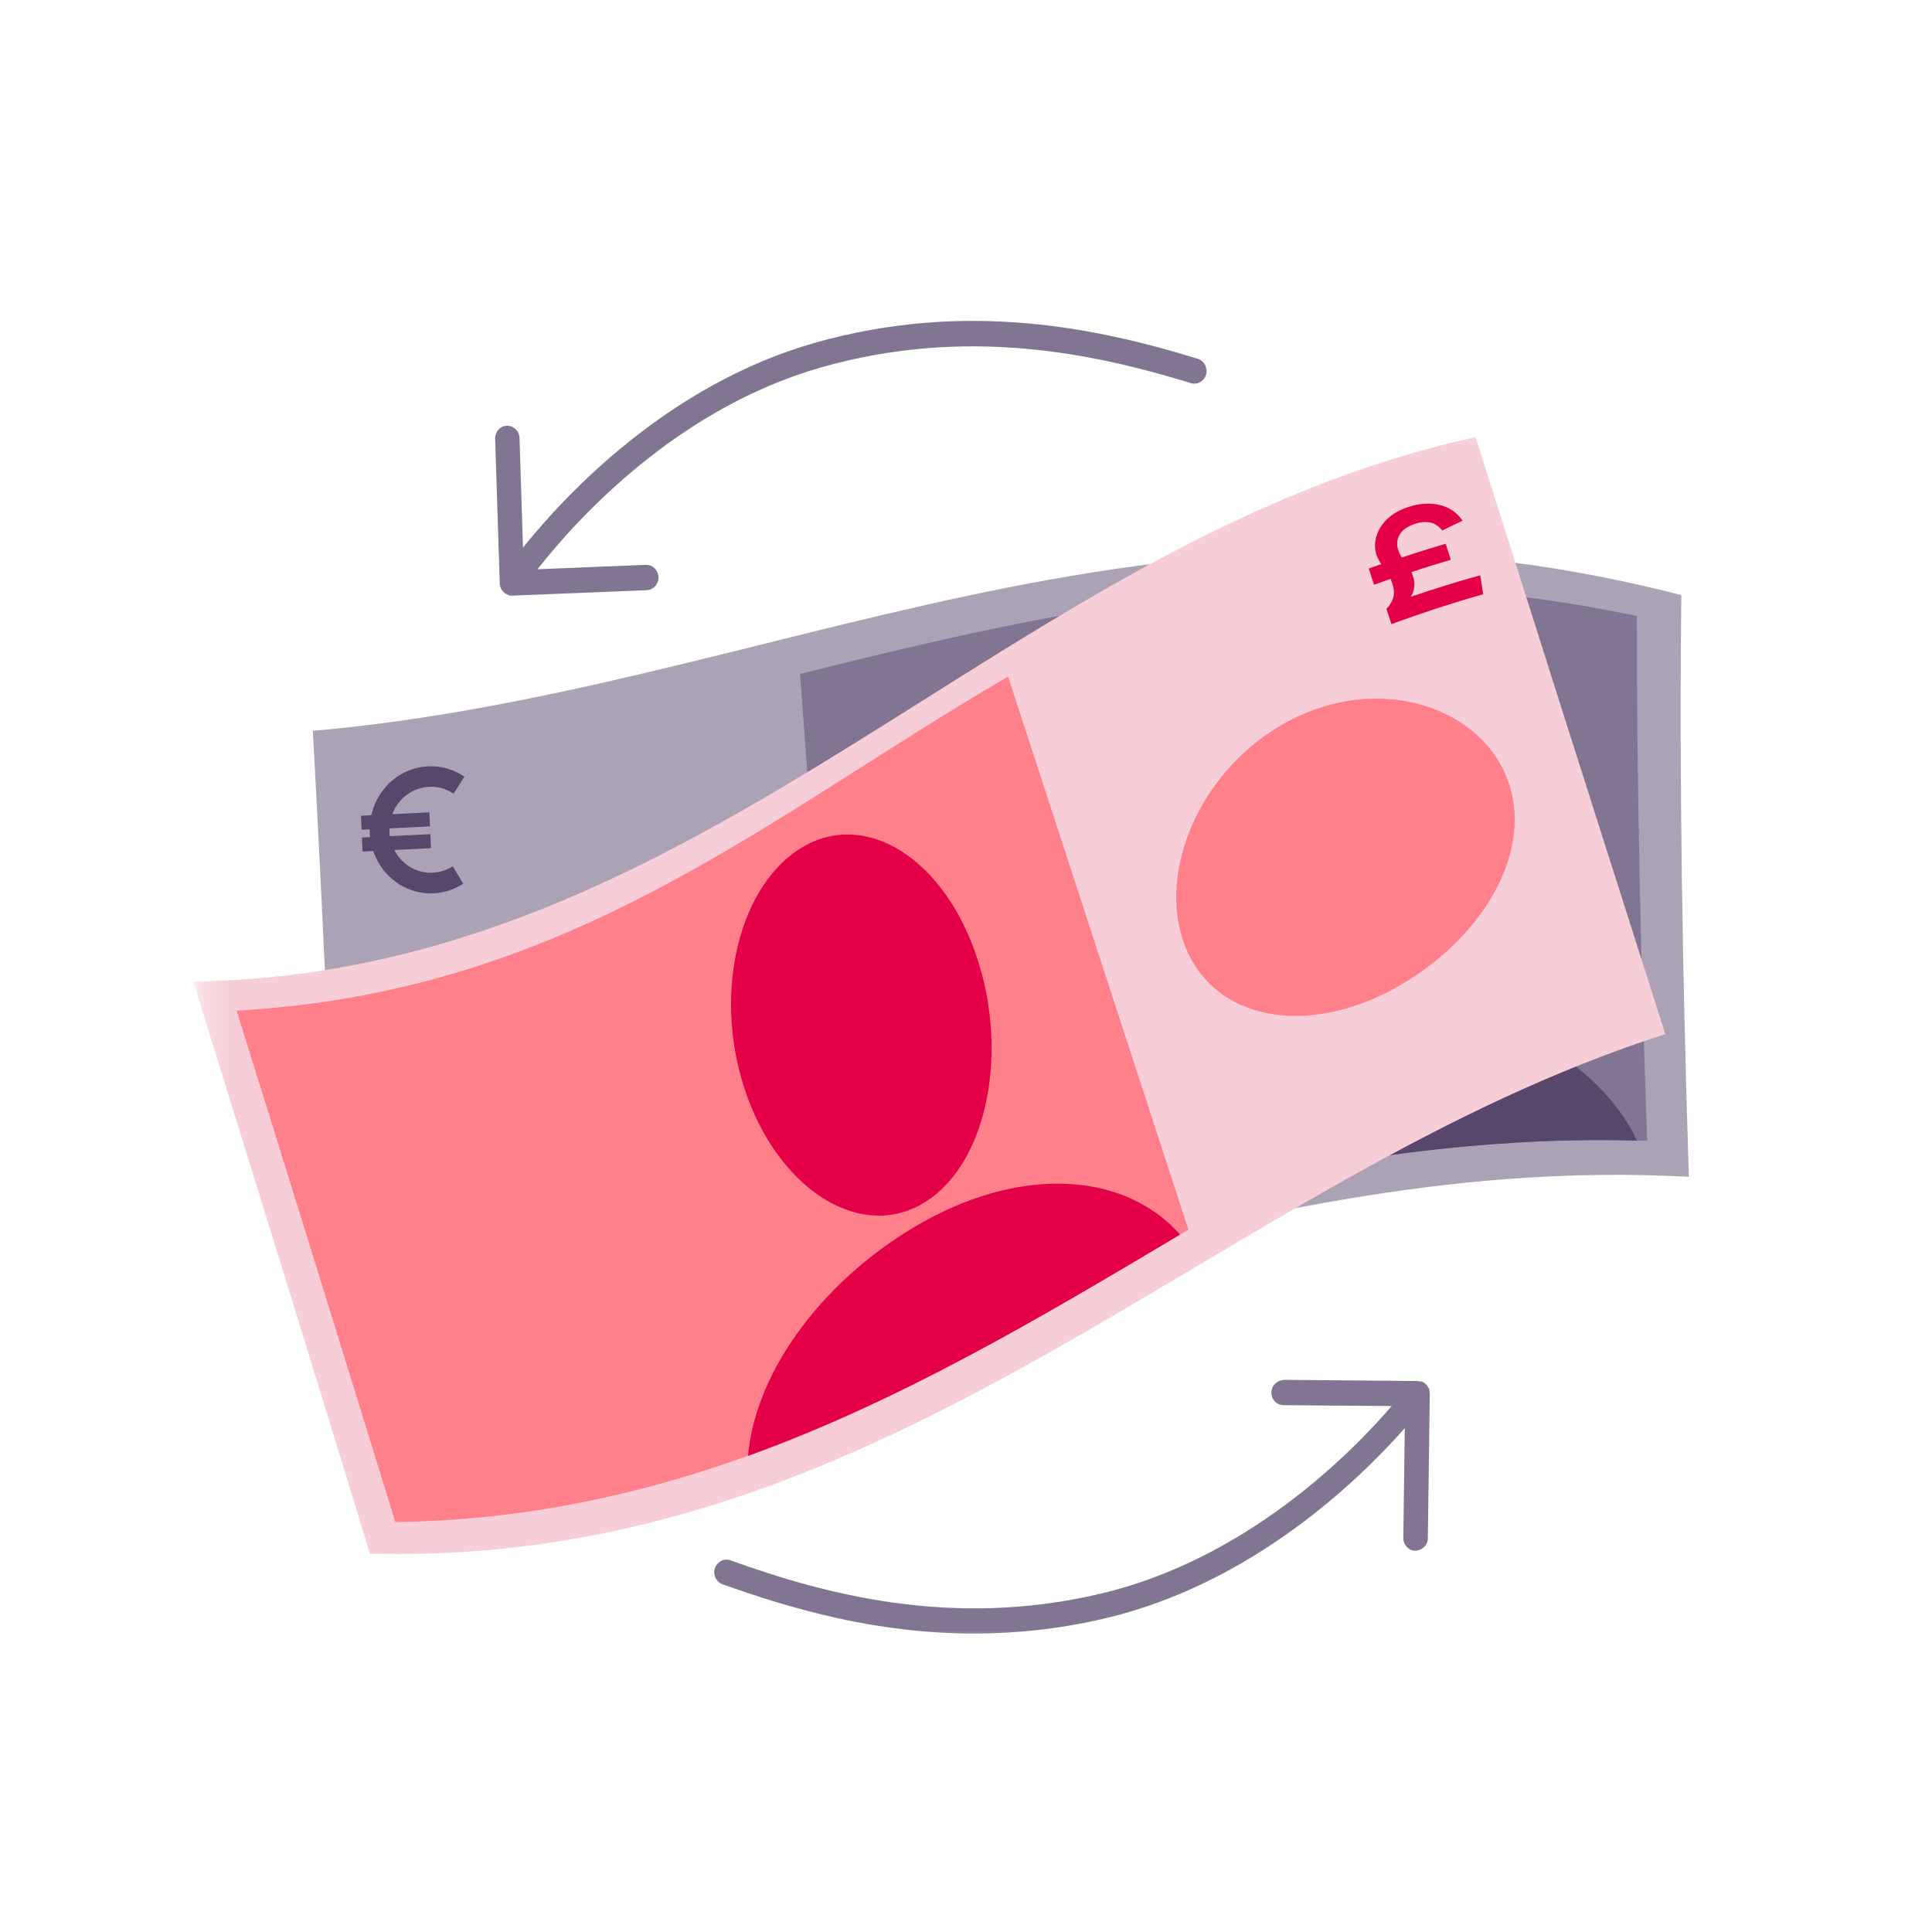 <svg width="80" height="80" viewBox="0 0 80 80" fill="none" xmlns="http://www.w3.org/2000/svg">
<mask id="mask0_480_85250" style="mask-type:luminance" maskUnits="userSpaceOnUse" x="8" y="12" width="80" height="80">
<path d="M72 12H8.298V68H72V12Z" fill="white"/>
</mask>
<g mask="url(#mask0_480_85250)">
<path d="M69.933 48.729C49.745 47.644 34.551 57.92 14.031 56.093C13.815 47.805 13.442 39.16 12.954 30.263C31.929 28.59 47.38 18.895 69.621 24.642C69.533 32.244 69.662 40.315 69.933 48.729Z" fill="#ABA3B5"/>
<path d="M68.205 47.238C56.122 46.825 45.794 50.402 34.944 52.796C34.362 44.55 33.738 36.22 33.128 27.904C43.856 25.244 54.651 22.724 67.778 25.51C67.778 32.433 67.934 39.706 68.205 47.231V47.238Z" fill="#827591"/>
<path fill-rule="evenodd" clip-rule="evenodd" d="M51.493 34.099C51.764 38.446 54.353 41.568 57.328 41.246C60.303 40.91 62.689 37.529 62.56 33.518C62.438 29.514 59.693 26.021 56.569 26.021C53.445 26.021 51.216 29.759 51.493 34.099Z" fill="#59476B"/>
<path fill-rule="evenodd" clip-rule="evenodd" d="M67.785 47.224C66.226 43.962 61.964 41.428 57.369 41.918C52.761 42.387 49.216 45.775 48.18 49.618C54.428 48.176 60.825 47.042 67.792 47.231L67.785 47.224Z" fill="#59476B"/>
<path d="M17.779 33.637L14.946 33.777L14.973 34.358L17.806 34.218L17.779 33.637Z" fill="#59476B"/>
<path d="M17.82 34.54L14.987 34.68L15.014 35.261L17.847 35.121L17.82 34.54Z" fill="#59476B"/>
<path d="M17.962 36.99C16.566 37.06 15.38 35.94 15.312 34.484C15.244 33.035 16.322 31.803 17.718 31.733C18.253 31.705 18.775 31.852 19.229 32.16L18.782 32.867C18.477 32.657 18.125 32.559 17.759 32.58C16.817 32.629 16.085 33.462 16.125 34.442C16.173 35.422 16.973 36.185 17.921 36.136C18.213 36.122 18.504 36.031 18.748 35.87L19.182 36.591C18.816 36.829 18.396 36.969 17.955 36.99H17.962Z" fill="#59476B"/>
<path d="M68.957 42.821C50.443 48.757 37.228 64.927 15.319 64.332C12.934 56.534 10.487 48.631 8 40.644C29.387 40.329 41.687 22.318 61.103 18.104C63.685 26.273 66.308 34.519 68.957 42.821Z" fill="#F7CED7"/>
<path fill-rule="evenodd" clip-rule="evenodd" d="M53.723 29.675C49.982 31.425 47.936 35.73 48.972 38.901C50.016 42.1 53.743 42.954 57.423 41.099C61.096 39.223 63.482 35.569 62.499 32.496C61.516 29.416 57.457 27.918 53.723 29.675Z" fill="#FF808B"/>
<path d="M49.21 50.913C39.241 56.835 29.326 62.855 16.369 63.023C14.214 56.037 12.025 48.974 9.796 41.848C23.6 41.078 31.726 33.847 41.742 28.016C44.229 35.639 46.716 43.276 49.21 50.913Z" fill="#FF808B"/>
<path fill-rule="evenodd" clip-rule="evenodd" d="M30.817 45.04C32.125 49.093 35.439 51.347 38.109 49.891C40.779 48.435 41.816 43.815 40.474 39.713C39.133 35.597 35.92 33.539 33.277 35.051C30.641 36.57 29.509 40.994 30.817 45.047" fill="#E40046"/>
<path fill-rule="evenodd" clip-rule="evenodd" d="M48.871 51.13C46.607 48.561 42.433 48.288 38.326 50.542C34.226 52.81 31.292 56.674 30.973 60.286C37.33 57.99 43.097 54.553 48.864 51.123L48.871 51.13Z" fill="#E40046"/>
<path d="M57.613 25.832C57.545 25.622 57.477 25.419 57.41 25.209C57.559 25.055 57.654 24.894 57.694 24.733C57.735 24.565 57.728 24.376 57.654 24.166C57.633 24.096 57.606 24.033 57.579 23.97C57.349 24.054 57.118 24.131 56.895 24.215C56.82 23.991 56.752 23.767 56.678 23.543C56.847 23.48 57.017 23.417 57.193 23.361C57.159 23.305 57.125 23.242 57.091 23.186C57.057 23.123 57.03 23.06 57.003 22.99C56.915 22.731 56.915 22.465 56.996 22.199C57.078 21.933 57.227 21.688 57.457 21.478C57.687 21.261 57.986 21.093 58.358 20.981C58.833 20.834 59.26 20.82 59.646 20.918C60.032 21.016 60.337 21.233 60.561 21.562C60.276 21.695 59.998 21.828 59.721 21.968C59.585 21.793 59.422 21.681 59.239 21.639C59.056 21.597 58.84 21.611 58.602 21.688C58.291 21.786 58.074 21.933 57.959 22.136C57.843 22.339 57.823 22.542 57.891 22.752C57.911 22.822 57.938 22.885 57.965 22.941C57.992 22.997 58.02 23.046 58.04 23.088C58.643 22.885 59.253 22.696 59.863 22.514C59.931 22.738 60.005 22.955 60.073 23.179C59.524 23.34 58.982 23.508 58.446 23.69C58.467 23.746 58.487 23.802 58.507 23.858C58.555 23.998 58.575 24.145 58.562 24.278C58.555 24.411 58.507 24.558 58.419 24.712C59.361 24.39 60.324 24.089 61.293 23.823C61.333 24.089 61.374 24.348 61.415 24.607C60.12 24.971 58.853 25.391 57.606 25.846L57.613 25.832Z" fill="#E40046"/>
<path d="M21.201 24.663C21.154 24.663 21.106 24.663 21.059 24.642C20.998 24.621 20.937 24.586 20.883 24.544C20.828 24.502 20.788 24.446 20.754 24.39C20.72 24.327 20.7 24.257 20.693 24.18C20.693 24.173 20.693 24.159 20.693 24.152L20.503 18.167C20.496 17.88 20.713 17.635 20.991 17.628C21.269 17.628 21.506 17.845 21.513 18.139L21.655 22.675C23.485 20.4 27.714 15.913 33.731 14.198C40.034 12.406 45.523 13.603 49.596 14.856C49.867 14.94 50.016 15.234 49.942 15.507C49.86 15.787 49.576 15.948 49.311 15.864C45.361 14.653 40.054 13.491 34.003 15.213C28.039 16.914 23.898 21.478 22.258 23.571L26.738 23.389C27.036 23.382 27.253 23.606 27.266 23.893C27.28 24.18 27.056 24.425 26.779 24.439L21.221 24.663C21.221 24.663 21.208 24.663 21.194 24.663H21.201Z" fill="#827591"/>
<path d="M40.339 67.643C36.273 67.643 32.749 66.614 29.916 65.599C29.652 65.501 29.509 65.207 29.604 64.934C29.699 64.661 29.984 64.514 30.255 64.612C34.145 66.012 39.397 67.433 45.516 66.005C51.554 64.598 55.892 60.237 57.626 58.221L53.147 58.186C52.869 58.186 52.639 57.948 52.645 57.654C52.652 57.36 52.883 57.164 53.16 57.136L58.718 57.185C58.758 57.213 58.833 57.192 58.887 57.213C58.887 57.213 58.907 57.22 58.914 57.227C58.962 57.248 59.002 57.276 59.036 57.311C59.09 57.36 59.131 57.416 59.158 57.479C59.185 57.542 59.199 57.612 59.205 57.682C59.205 57.689 59.205 57.703 59.205 57.71L59.124 63.695C59.124 63.982 58.887 64.199 58.609 64.213C58.331 64.213 58.101 63.968 58.108 63.681L58.169 59.138C56.237 61.322 51.812 65.599 45.726 67.02C43.842 67.461 42.033 67.643 40.325 67.643H40.339Z" fill="#827591"/>
</g>
</svg>
